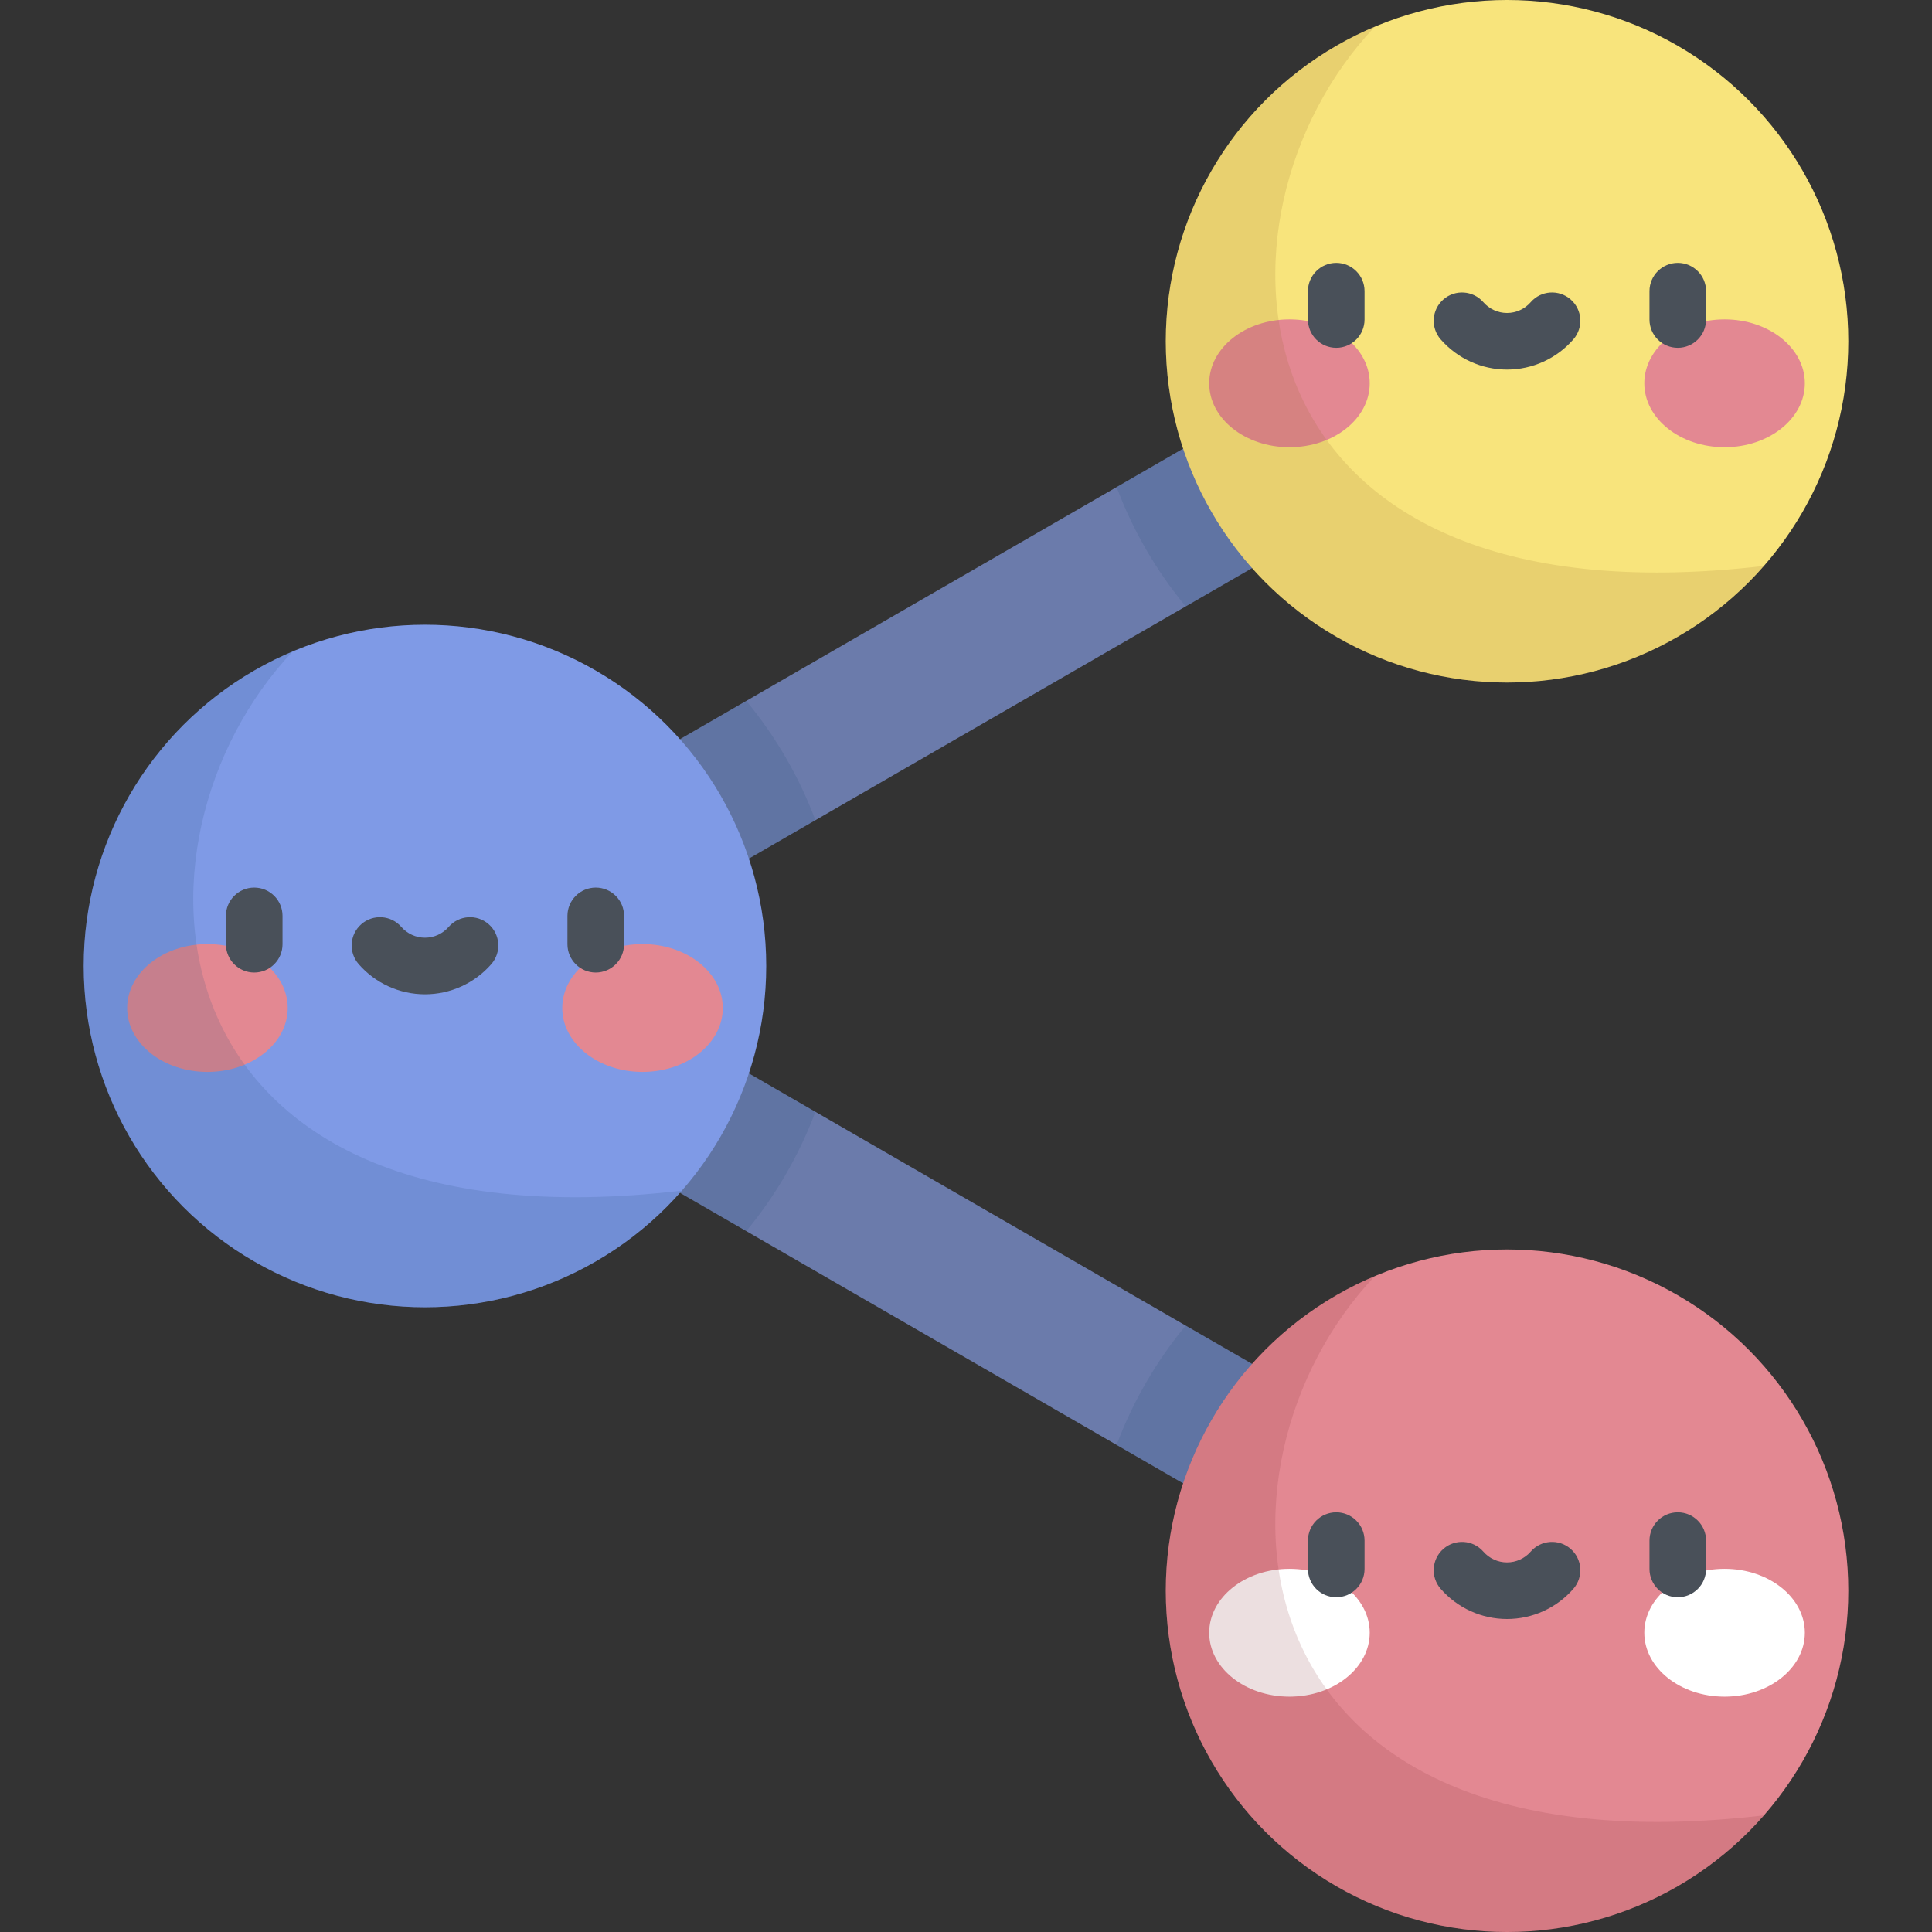 <svg xmlns="http://www.w3.org/2000/svg" xmlns:xlink="http://www.w3.org/1999/xlink" id="Capa_1" x="0" y="0" version="1.1" viewBox="0 0 512 512" xml:space="preserve" style="enable-background:new 0 0 512 512"><rect x="0" y="0" width="512" height="512" fill="#333333" stroke="none"/><path style="fill:#6b7bab" d="M399.359,439.831c-3.101,0-6.241-0.79-9.119-2.451L103.489,271.823	c-5.654-3.264-9.135-9.296-9.135-15.823c0-6.528,3.482-12.559,9.135-15.824L390.241,74.62c8.737-5.042,19.914-2.052,24.958,6.688	c5.046,8.739,2.052,19.913-6.687,24.959L149.167,256l259.345,149.733c8.739,5.046,11.733,16.22,6.687,24.959	C411.815,436.553,405.673,439.831,399.359,439.831z"/><g><path style="opacity:.15;fill:#254a74;enable-background:new" d="M216.088,294.637L149.167,256l66.922-38.637 c-4.34-11.583-10.566-22.252-18.312-31.623l-94.287,54.437c-5.654,3.264-9.135,9.296-9.135,15.824 c0,6.527,3.482,12.559,9.135,15.823l94.287,54.437C205.522,316.889,211.749,306.22,216.088,294.637z"/><path style="opacity:.15;fill:#254a74;enable-background:new" d="M408.512,405.733l-94.288-54.437 c-7.746,9.371-13.973,20.04-18.312,31.623l94.329,54.461c2.878,1.661,6.018,2.451,9.119,2.451c6.314,0,12.456-3.277,15.839-9.139 C420.245,421.953,417.251,410.779,408.512,405.733z"/><path style="opacity:.15;fill:#254a74;enable-background:new" d="M314.224,160.704l94.288-54.437 c8.739-5.046,11.733-16.22,6.687-24.959c-5.044-8.74-16.222-11.73-24.958-6.688l-94.329,54.461 C300.251,140.664,306.478,151.333,314.224,160.704z"/></g><circle style="fill:#7f9ae6" cx="112.62" cy="256" r="90.44"/><g><ellipse style="fill:#e38892" cx="54.972" cy="267.13" rx="21.272" ry="16.94"/><ellipse style="fill:#e38892" cx="170.28" cy="267.13" rx="21.272" ry="16.94"/></g><g><path style="fill:#495059" d="M67.37,257.731c-4.143,0-7.5-3.358-7.5-7.5v-7.512c0-4.142,3.357-7.5,7.5-7.5 c4.143,0,7.5,3.358,7.5,7.5v7.512C74.87,254.374,71.513,257.731,67.37,257.731z"/><path style="fill:#495059" d="M157.879,257.731c-4.143,0-7.5-3.358-7.5-7.5v-7.512c0-4.142,3.357-7.5,7.5-7.5s7.5,3.358,7.5,7.5 v7.512C165.379,254.374,162.021,257.731,157.879,257.731z"/><path style="fill:#495059" d="M112.624,263.5c-6.741,0-13.151-2.919-17.586-8.009c-2.721-3.123-2.395-7.861,0.729-10.581 s7.859-2.395,10.582,0.728c1.584,1.819,3.872,2.862,6.275,2.862s4.691-1.044,6.277-2.863c2.723-3.122,7.459-3.448,10.582-0.727 c3.122,2.722,3.448,7.459,0.727,10.582C125.774,260.581,119.364,263.5,112.624,263.5z"/></g><circle style="fill:#e38892" cx="399.38" cy="421.56" r="90.44"/><g><ellipse style="fill:#fff" cx="341.72" cy="432.69" rx="21.272" ry="16.94"/><ellipse style="fill:#fff" cx="457.03" cy="432.69" rx="21.272" ry="16.94"/></g><g><path style="fill:#495059" d="M354.121,423.288c-4.143,0-7.5-3.358-7.5-7.5v-7.512c0-4.142,3.357-7.5,7.5-7.5s7.5,3.358,7.5,7.5 v7.512C361.621,419.93,358.264,423.288,354.121,423.288z"/><path style="fill:#495059" d="M444.63,423.288c-4.143,0-7.5-3.358-7.5-7.5v-7.512c0-4.142,3.357-7.5,7.5-7.5s7.5,3.358,7.5,7.5 v7.512C452.13,419.93,448.772,423.288,444.63,423.288z"/><path style="fill:#495059" d="M399.376,429.056c-6.74,0-13.149-2.919-17.585-8.007c-2.722-3.122-2.397-7.86,0.726-10.582 c3.122-2.722,7.86-2.397,10.581,0.726c1.587,1.82,3.875,2.864,6.278,2.864s4.69-1.044,6.276-2.863 c2.72-3.124,7.459-3.449,10.581-0.727c3.123,2.721,3.449,7.458,0.728,10.582C412.526,426.137,406.117,429.056,399.376,429.056z"/></g><circle style="fill:#f8e47c" cx="399.38" cy="90.44" r="90.44"/><g><ellipse style="fill:#e38892" cx="341.72" cy="101.58" rx="21.272" ry="16.94"/><ellipse style="fill:#e38892" cx="457.03" cy="101.58" rx="21.272" ry="16.94"/></g><g><path style="fill:#495059" d="M354.121,92.175c-4.143,0-7.5-3.358-7.5-7.5v-7.512c0-4.142,3.357-7.5,7.5-7.5s7.5,3.358,7.5,7.5 v7.512C361.621,88.817,358.264,92.175,354.121,92.175z"/><path style="fill:#495059" d="M444.63,92.175c-4.143,0-7.5-3.358-7.5-7.5v-7.512c0-4.142,3.357-7.5,7.5-7.5s7.5,3.358,7.5,7.5 v7.512C452.13,88.817,448.772,92.175,444.63,92.175z"/><path style="fill:#495059" d="M399.376,97.944c-6.74,0-13.15-2.919-17.586-8.008c-2.722-3.122-2.396-7.86,0.727-10.582 c3.122-2.721,7.859-2.396,10.582,0.727c1.586,1.82,3.874,2.863,6.277,2.863s4.691-1.043,6.275-2.862 c2.722-3.124,7.46-3.449,10.582-0.728c3.123,2.721,3.449,7.458,0.729,10.582C412.527,95.025,406.117,97.944,399.376,97.944z"/></g><path style="opacity:.15;fill:#254a74;enable-background:new" d="M77.636,172.578C45.061,186.257,22.18,218.454,22.18,256	c0,49.951,40.493,90.444,90.444,90.444c27.146,0,51.48-11.976,68.059-30.913C37.274,332.406,29.868,222.944,77.636,172.578z"/><path style="opacity:.15;fill:#8c6023;enable-background:new" d="M364.388,7.022c-32.576,13.679-55.456,45.876-55.456,83.422	c0,49.951,40.493,90.444,90.444,90.444c27.146,0,51.48-11.976,68.059-30.913C324.025,166.85,316.62,57.388,364.388,7.022z"/><path style="opacity:.15;fill:#812b2f;enable-background:new" d="M364.388,338.134	c-32.576,13.679-55.456,45.876-55.456,83.422c0,49.951,40.493,90.444,90.444,90.444c27.146,0,51.48-11.976,68.059-30.913	C324.025,497.962,316.62,388.5,364.388,338.134z"/></svg>